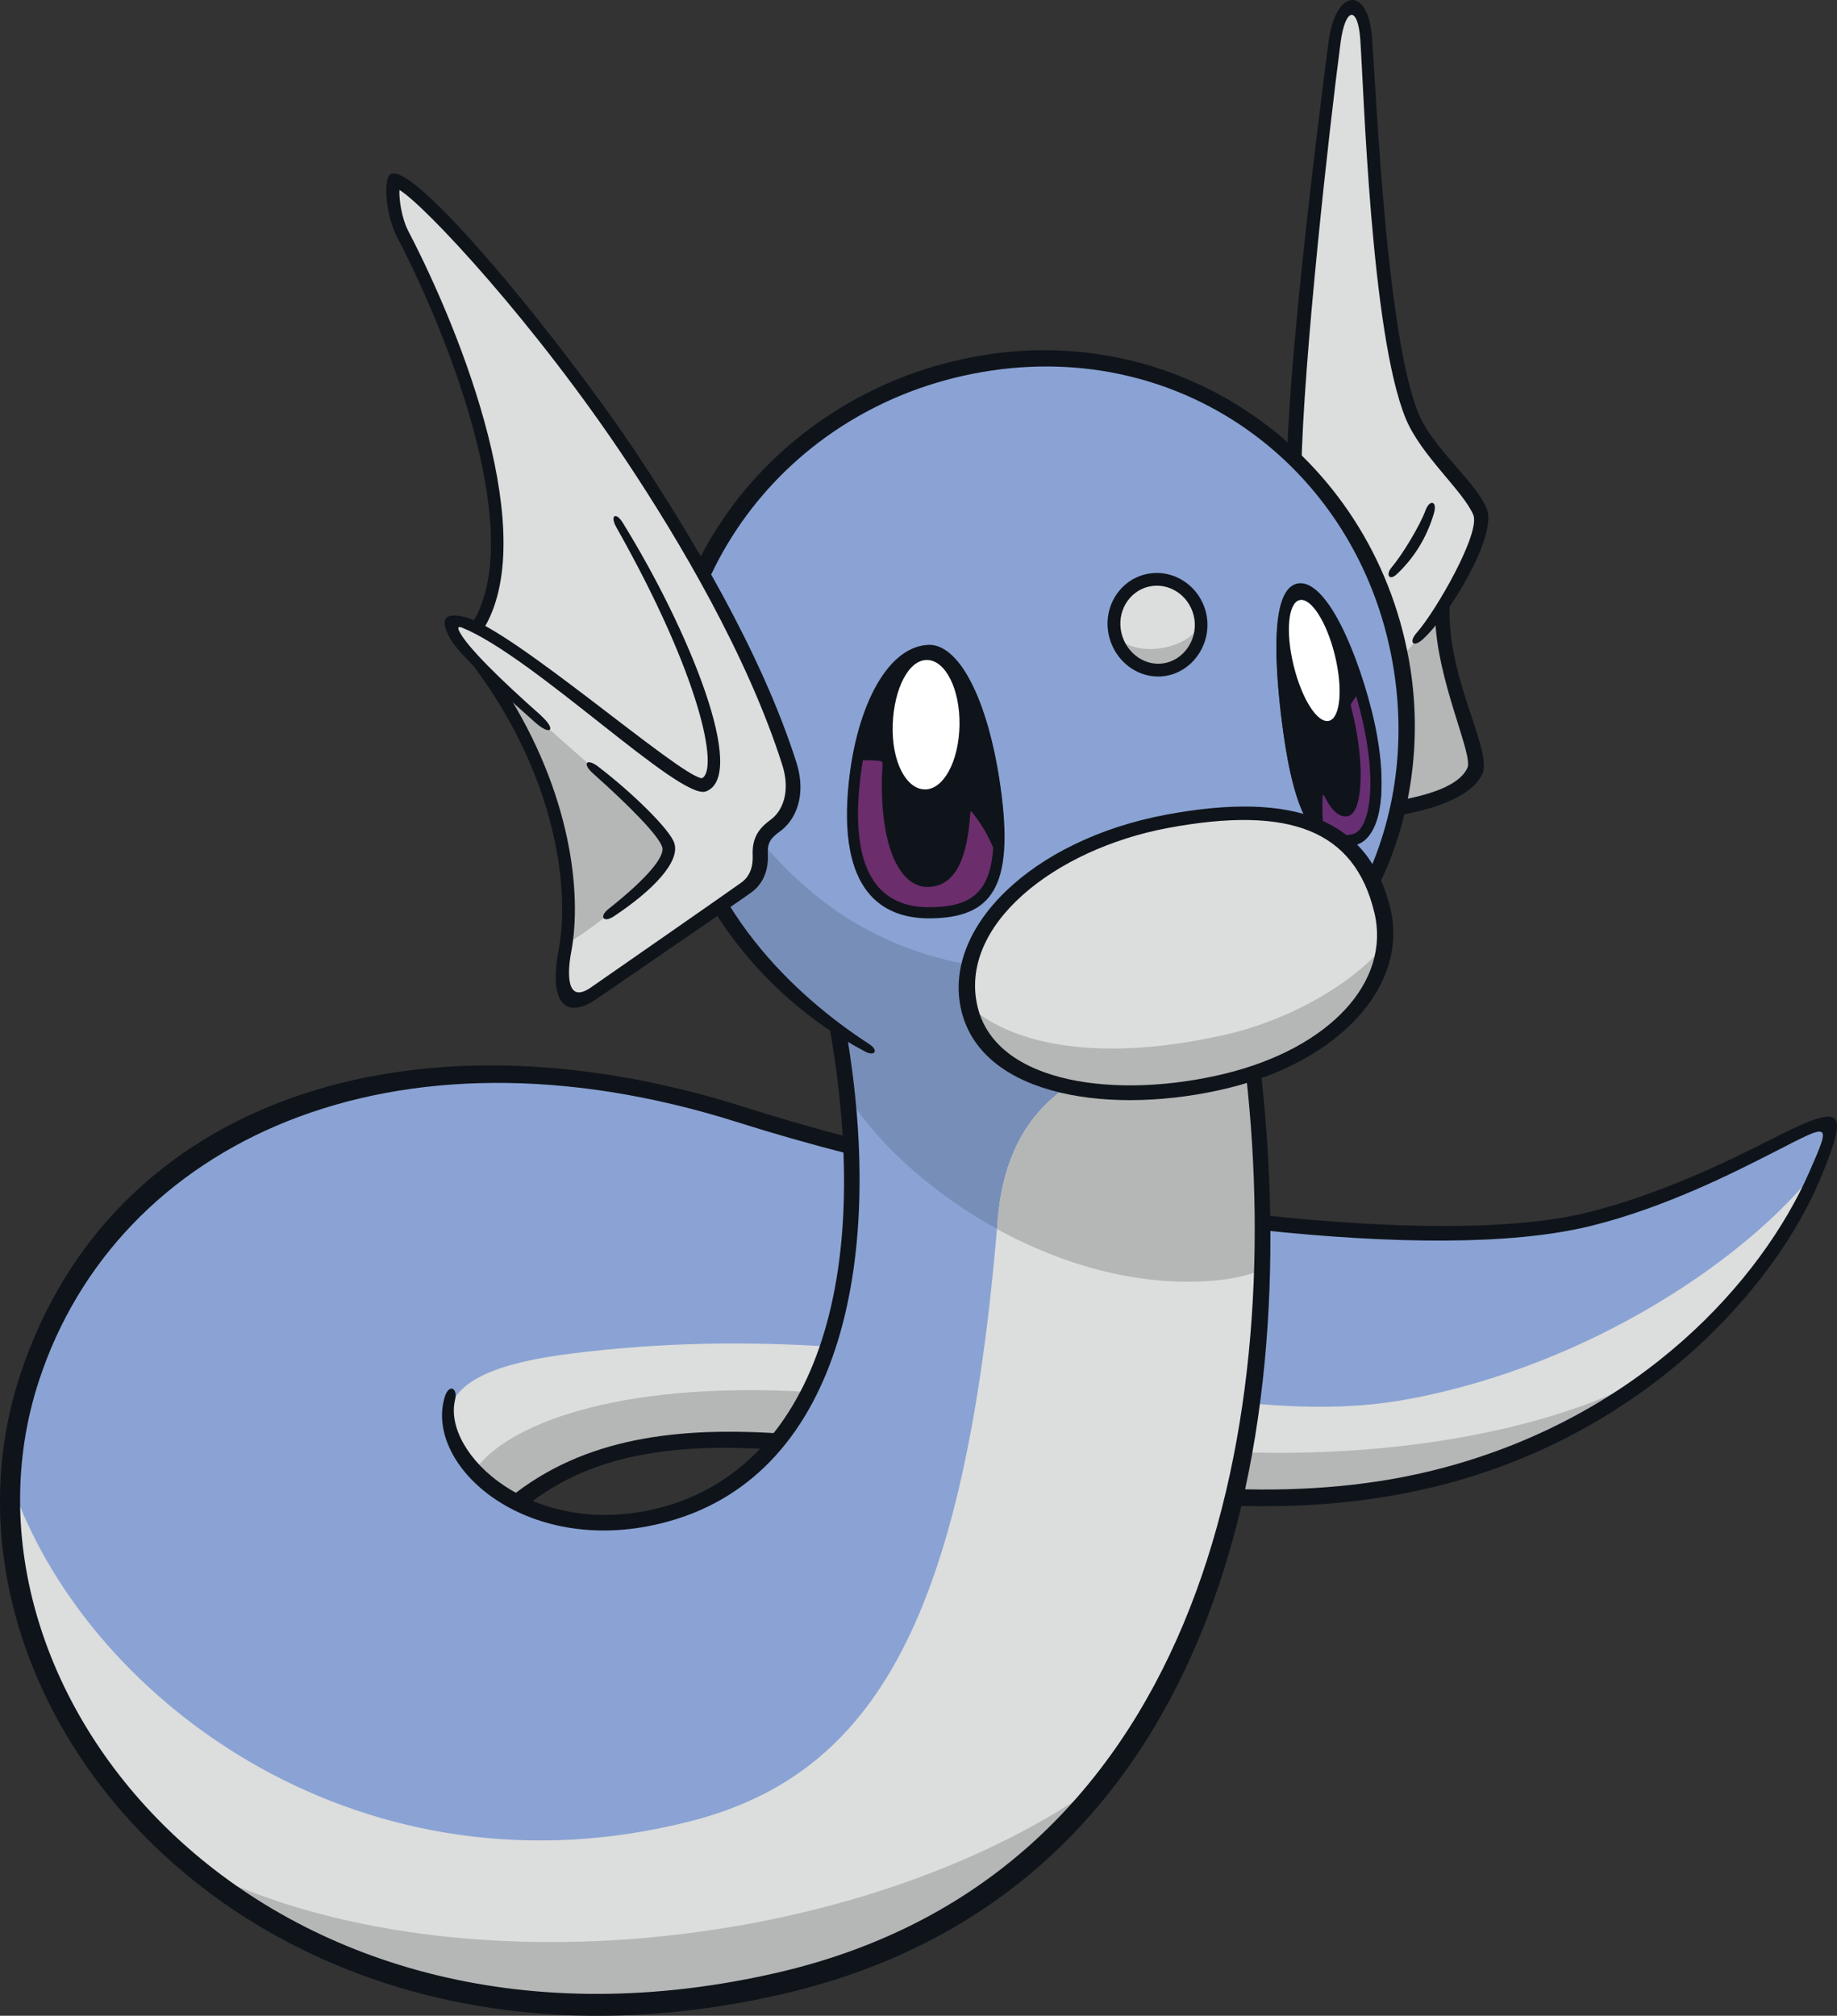 <?xml version="1.0" encoding="UTF-8"?>
<!-- Created with Inkscape (http://www.inkscape.org/) -->
<svg version="1.1" viewBox="0 0 300.71 329.9" xmlns="http://www.w3.org/2000/svg">
 <rect x="0" y="0" width="300.71" height="329.9" fill="#333333" stroke="none"/>
 <path d="m218.42 6.768c-1.794 13.584-6.597 56.317-6.453 72.645 8.474 7.048 17.169 23.264 15.886 52.828 7.85-1.228 11.994-3.229 13.314-6.165 1.404-3.218-5.58-15.153-5.184-26.788 3.446-5.388 7.225-12.85 6.118-15.454-1.844-4.395-8.525-9.545-11.082-15.804-5.358-13.17-6.433-49.409-7.345-61.775-0.486-6.83-4.329-6.407-5.256 0.51" fill="#dcdddd"/>
 <path d="m227.87 132.24c7.85-1.228 11.994-3.229 13.295-6.16 1.409-3.195-5.478-14.985-5.181-26.531-2.079 2.993-5.631 7.161-9.204 10.715 0.994 6.32 1.452 13.607 1.091 21.973" fill="#b5b6b6"/>
 <path d="m107.79 247.91c-9.21 2.246-17.297 0.832-23.248-2.287 6.152-4.674 16.224-11.741 42.884-9.972-5.124 6.162-11.743 10.327-19.637 12.252m182.08-60.253c-6.847 3.494-18.002 9.108-29.858 12.023-12.367 3.016-31.863 2.841-53.55 0.535-0.051-9.359-0.693-18.768-1.87-27.981 9.541-7.841 14.558-16.546 19.28-26.555 5.25-10.567 7.343-22.915 5.346-35.939-4.986-32.583-34.209-55.759-68.584-49.862-32.788 5.638-55.017 35.056-50.029 67.639 2.552 16.62 12.666 30.474 26.79 40.905 1.257 6.9 1.947 13.444 2.221 19.574-6.477-1.679-12.7-3.444-18.535-5.302-57.519-18.205-102.79 3.602-115.71 42.954-16.913 51.564 36.69 117.03 120.71 98.548 43.483-9.535 66.422-41.313 75.566-79.443 11.691 0.365 23.415-0.458 34.874-3.508 32.928-8.76 52.734-31.047 60.588-48.962 4.65-10.57 3.304-10.006-7.24-4.625" fill="#8aa3d4"/>
 <path d="m204.58 172.22 0.02-5e-3 -5e-3 -0.02 5e-3 0.02c9.359-7.705 14.374-16.245 19.024-26.021-7.179 4.067-17.228 8.062-26.374 9.952-41.614 8.581-68.549-0.91-87.163-42.673-0.363 4.569-0.224 9.276 0.504 14.031 2.557 16.641 12.666 30.474 26.79 40.905 0.708 3.9 1.233 7.698 1.615 11.358 10.334 15.815 36.132 32.428 60.854 29.681 2.377-0.276 4.523-0.799 6.532-1.532 0.272-9.352-0.285-23.778-1.8-35.698" fill="#778eb8"/>
 <path d="m230.19 229.04c-8.128 1.496-16.634 1.443-25.695 0.606 2.979-20.671 2.297-39.827 0.093-57.39-3.544-0.722-7.595-0.804-11.732-0.355-18.109 1.991-28.127 10.677-29.536 27.77-5.337 64.91-19.937 90.602-50.252 98.382-53.114 13.573-97.937-18.878-110.8-54.129-1.056 47.289 49.471 96.626 123.79 80.28 43.504-9.54 66.443-41.318 75.587-79.447 11.691 0.365 23.415-0.458 34.853-3.503 32.928-8.76 52.754-31.052 60.609-48.966 0.203-0.414 0.396-0.869 0.57-1.276-11.009 14.481-37.214 32.516-67.48 38.032" fill="#dcdddd"/>
 <g fill="#b5b6b6">
  <path d="m34.404 306.77c21.849 16.954 53.64 25.779 91.66 17.407 22.952-4.99 40.152-16.247 52.649-31.305-38.593 26.592-103.54 33.099-144.31 13.899"/>
  <path d="m206.39 207.92c0.401-12.515-0.381-24.42-1.811-35.652-3.521-0.728-7.581-0.832-11.737-0.378-18.103 2.014-28.102 10.696-29.515 27.766-0.06 0.501-0.064 0.982-0.123 1.489 11.016 6.042 23.968 9.725 36.645 8.328 2.377-0.276 4.545-0.805 6.548-1.554"/>
  <path d="m203.1 237.66c-0.397 2.583-0.846 4.431-1.468 7.093 11.67 0.37 23.461-0.445 34.879-3.485 13.755-3.659 25.217-9.688 34.469-16.771-12.577 7.7-37.395 14.183-67.881 13.169"/>
 </g>
 <path d="m73.665 233.75c1.224 4.273 5.165 8.864 10.872 11.867 15.378-12.221 35.765-10.054 42.884-9.972 3.459-4.187 6.259-9.333 8.289-15.254-13.052-0.847-27.127-0.783-42.414 1.166-15.875 2.005-20.714 6.255-19.632 12.186" fill="#dcdddd"/>
 <path d="m77.792 240.57c1.795 1.903 4.067 3.665 6.722 5.052 15.397-12.226 35.785-10.059 42.903-9.977 1.923-2.311 3.64-4.942 5.144-7.838-32.528-1.91-50.026 5.832-54.772 12.75" fill="#b5b6b6"/>
 <path d="m196.42 100.5c0.967 3.965-1.419 8.067-5.247 9-3.827 0.933-7.631-1.659-8.598-5.624-0.967-3.965 1.346-7.941 5.17-8.874 3.827-0.933 7.708 1.531 8.675 5.497" fill="#dcdddd"/>
 <path d="m182.65 104.16c1.052 3.816 4.807 6.248 8.53 5.341 2.794-0.682 5.159-3.124 5.345-7.544-1.506 4.118-10.227 5.99-13.874 2.204" fill="#b5b6b6"/>
 <path d="m163.74 128.49c2.467 17.07-1.626 21.65-11.345 21.811-6.97 0.089-15.005-3.31-13.584-20.878 1.032-12.819 6.068-23.484 13.07-23.883 5.032-0.303 9.823 8.799 11.859 22.95" fill="#0f141b"/>
 <path d="m224.51 116.18c3.121 12.3 1.533 21.243-2.649 22.114-5.55 1.171-9.619-2.244-11.813-18.715-1.954-14.792-1.395-23.293 2.342-24.076 4.159-0.893 9.234 9.372 12.12 20.678" fill="#0f141b"/>
 <path d="m218.52 107.27c1.334 5.468 0.889 10.249-0.97 10.702-1.882 0.459-4.456-3.588-5.789-9.054-1.332-5.463-0.911-10.243 0.971-10.701 1.865-0.455 4.456 3.588 5.789 9.053" fill="#fff"/>
 <path d="m157.07 118.67c-0.115 6.034-2.672 10.581-5.69 10.524-3.012-0.037-5.475-4.501-5.245-10.688 0.233-5.826 2.619-10.548 5.634-10.489 3.012 0.037 5.4 4.816 5.297 10.652" fill="#fff"/>
 <path d="m151.86 145.16c-3.887 0.066-7.531-5.026-7.511-16.912-7e-3 -1.026 0.052-2.031 0.123-3.009 0.032-0.616-0.142-0.67-0.537-0.708-0.879-0.09-1.784-0.112-2.685-0.117-0.544 0.011-0.689 0.168-0.751 0.609-0.21 1.383-0.383 2.817-0.5 4.28-1.183 15.815 5.541 19.729 12.51 19.639 5.541-0.063 9.456-1.941 10.511-8.697 0.045-0.315 0.059-0.258-0.091-0.622-0.894-2.42-2.155-4.623-3.708-6.58-0.27-0.36-0.385-0.332-0.397 0.118-0.576 8.805-3.177 11.948-7.002 12.002" fill="#6b2d6b"/>
 <path d="m221.62 137.07c3.568-0.749 4.788-9.124 1.893-20.728-0.247-0.924-0.495-1.855-0.733-2.757-0.084-0.344-0.213-0.374-0.4-0.146-0.361 0.514-0.772 1.046-1.128 1.607-0.174 0.285-0.146 0.4-0.087 0.641 0.263 0.988 0.494 2.026 0.71 3.085 1.522 7.735 0.975 14.367-1.236 14.798-1.244 0.261-2.54-0.645-3.799-3.189-0.227-0.431-0.341-0.403-0.339 0.104-0.097 1.847-0.015 3.627 0.2 5.38 1.458 1.316 3.127 1.554 4.944 1.177" fill="#682e73"/>
 <g fill="#0f141b">
  <path d="m140.62 129.41c-1.119 13.784 3.583 19.178 11.705 19.063 7.843-0.113 12.071-3.005 9.621-19.911-1.779-12.305-6.064-21.426-9.996-21.195-6.597 0.387-10.492 11.76-11.33 22.043m11.74 20.792c-10.107 0.149-14.583-7.21-13.468-20.929 0.905-11.072 5.348-23.179 12.957-23.641 5.858-0.334 10.164 11.161 11.815 22.682 2.657 18.374-2.607 21.76-11.304 21.887"/>
  <path d="m222.71 116.55c-3.309-13.069-8.016-19.684-10.017-19.26-1.882 0.459-2.871 8.271-0.955 21.936 1.772 12.8 4.373 18.429 9.668 17.308 2.835-0.691 4.213-8.404 1.303-19.983m1.676-0.43c3.161 12.461 1.911 21.022-2.502 22.098-6.68 1.629-9.967-4.989-11.869-18.765-0.954-6.802-2.612-22.674 2.265-23.864 4.269-1.041 9.157 8.79 12.105 20.53"/>
  <path d="m225.12 146.04c5.59-10.671 7.717-23.758 5.784-36.432-5.275-34.292-36.575-57.198-70.483-51.395-32.951 5.677-56.877 35.339-51.632 69.51 2.694 17.552 14.894 34.862 32.804 44.37 1.645 0.863 2.287-0.193 0.687-1.219-12.49-8.127-27.392-22.358-30.65-43.545-4.854-31.694 16.744-60.873 49.183-66.447 33.365-5.736 62.39 16.46 67.383 48.977 1.787 11.638 0.281 23.135-4.321 33.372 0.701 0.881 1.233 2.812 1.233 2.812"/>
  <path d="m107.55 246.88c23.885-5.825 36.349-34.3 28.051-79.843l2.991 2.146c6.428 37.872-1.255 73.029-30.443 80.149-22.226 5.42-38.72-9.452-35.351-20.696 0.667-2.199 2.173-1.558 1.688 0.488-2.079 8.699 12.502 22.772 33.069 17.755m31.927-57.884c-6.7-1.71-13.017-3.517-18.713-5.324-56.591-17.916-101.59 3.245-114.39 42.29-16.82 51.239 36.685 115.41 119.48 97.197 70.315-15.325 84.635-88.689 78.121-147.23l2.399-0.707c7.073 62.506-7.878 135.66-79.645 151.44-85.182 18.738-141.23-47.483-123.44-101.63 14.748-44.966 63.878-61.152 118.3-43.929 5.767 1.834 11.765 3.564 17.859 5.166zm-13.164 48.204c-16.089-0.988-29.602 0.765-40.252 9.331l-2.638-1.418c12.181-9.854 27.582-11.682 44.887-10.461zm80.337-38.336c22.03 2.39 41.246 2.486 53.007-0.382 12.064-2.942 23.588-8.628 29.751-11.761 12.357-6.315 13.444-5.638 8.663 5.972-7.345 17.812-28.259 41.356-61.268 50.135-11.36 3.014-23.248 4.041-35.157 3.577l0.692-2.698c11.384 0.336 22.778-0.516 33.914-3.487 32.286-8.579 52.11-30.616 59.898-48.365 3.738-8.503 3.452-8.004-5.797-3.279-6.218 3.17-17.79 9.099-30.097 12.1-12.955 3.16-32.425 2.911-53.606 0.656z"/>
  <path d="m213.03 76.752c0.316-17.599 4.577-55.889 6.426-69.851 0.79-5.81 2.812-5.896 3.212-0.54 0.588 8.22 1.728 48.153 7.419 62.077 2.465 6.069 9.416 11.88 11.087 15.825 1.205 2.946-6.048 15.651-9.258 19.286-1.342 1.525-0.628 2.536 0.972 1.094 4.429-3.998 12.282-17.086 10.483-21.386-1.997-4.747-8.762-9.722-11.204-15.689-5.176-12.699-6.841-51.432-7.561-61.337-0.645-8.7-5.974-8.044-7.102 0.425-1.765 13.427-6.2 49.058-6.808 67.585z"/>
  <path d="m227.79 92.863c1.771-2.061 4.699-6.934 5.567-9.357 0.688-1.84 1.973-1.508 1.369 0.505-1.229 4.184-3.427 7.484-6.101 9.981-1.19 1.105-1.845 0.085-0.823-1.131"/>
  <path d="m228.87 131.02c6.535-1.168 10.246-2.924 11.346-5.363 0.968-2.188-5.064-14.335-5.287-24.747l2.628-4.179c-1.901 12.345 6.917 25.871 5.107 29.915-1.893 4.279-10.142 6.334-14.392 6.854z"/>
  <path d="m187.99 96.019c-3.259 0.795-5.235 4.213-4.405 7.615 0.84 3.443 4.136 5.618 7.335 4.838 3.259-0.795 5.317-4.318 4.487-7.721-0.83-3.403-4.157-5.527-7.416-4.732m3.41 14.481c-4.332 1.056-8.737-1.796-9.852-6.369-1.105-4.533 1.564-9.067 5.936-10.133 4.372-1.066 8.829 1.731 9.934 6.263 1.096 4.493-1.665 9.178-6.017 10.239"/>
 </g>
 <path d="m225.96 149.05c2.681 10.991-6.253 23.078-25.199 27.699-18.015 4.394-38.462 1.896-41.764-11.646-3.431-14.068 12.617-26.969 32.017-30.605 20.553-3.833 31.56 0.667 34.945 14.553" fill="#dcdddd"/>
 <path d="m200.64 169.32c-20.211 4.625-34.565 1.782-41.679-4.439 0.014 0.057 0.028 0.115 0.056 0.23 3.308 13.562 23.734 16.065 41.749 11.671 15.567-3.796 24.37-12.634 25.528-21.774-4.595 5.686-14.804 11.846-25.652 14.319" fill="#b5b6b6"/>
 <path d="m129.04 124.87c-5.082-16.003-14.965-33.922-25.545-49.872-16.042-24.182-36.929-46.431-38.797-45.117-0.765 0.551-0.322 5.459 1.245 8.446 6.615 12.691 22.234 48.515 12.17 64.33-1.998-0.99-3.432-1.309-4.014-0.632-0.855 0.981 1.278 3.743 4.92 7.336 12.224 16.878 15.632 34.812 13.444 46.325-1.154 6.16 0.539 9.862 4.978 6.7 2.355-1.687 23.136-16.022 24.638-17.161 1.393-1.069 2.294-2.809 2.167-5.374-0.104-2.419 0.926-3.679 2.546-4.864 2.319-1.66 3.758-5.354 2.251-10.114" fill="#dcdddd"/>
 <path d="m109.39 138.3c-1.314-4.141-20.95-19.51-30.426-28.994 0.025 0.015 0.03 0.035 0.055 0.048 11.826 16.31 15.39 33.648 13.629 45.166 7.301-4.182 17.494-13.831 16.739-16.221" fill="#b5b6b6"/>
 <g fill="#0f141b">
  <path d="m160.04 164.83c3.105 12.732 23.178 15.106 40.486 10.886 17.165-4.186 27.208-15.064 24.434-26.44-3.238-13.278-13.644-17.518-33.748-13.773-18.666 3.483-34.42 16.009-31.172 29.327m41.059 13.235c-18.744 4.571-40.249 1.602-43.71-12.587-3.308-13.562 11.476-28.041 33.528-32.153 21.172-3.941 33.146 0.838 36.661 15.25 3.066 12.57-8.119 25.014-26.479 29.49"/>
  <path d="m82.637 112.82c10.738 16.769 12.705 33.274 10.859 43.031-0.585 3.061-0.955 8.747 3.338 5.684 0.952-0.658 23.729-16.489 24.597-17.151 1.282-0.975 1.882-2.477 1.781-4.489-0.137-3.055 1.33-4.567 2.971-5.764 1.769-1.27 3.324-4.391 1.872-8.949-5.71-17.952-16.974-36.886-25.417-49.604-14.988-22.595-33.165-42.073-37.25-44.488-0.091 1.372 0.32 4.554 1.467 6.763 8.988 17.238 21.749 50.133 12.155 65.32l-1.858-0.939c9.173-14.097-3.315-46.48-12.141-63.415-1.89-3.612-2.285-9.458-1.115-10.278 3.696-2.616 28.627 28.039 40.465 45.89 8.509 12.83 20.211 32.129 25.998 50.32 1.798 5.628-0.298 9.595-2.63 11.278-1.403 1.029-2.133 1.724-2.035 3.694 0.169 3.412-1.31 5.274-2.591 6.249-0.898 0.705-24.114 16.582-25.064 17.264-5.444 3.881-8.263 1.03-6.593-7.764 2.007-10.591-0.693-30.542-16.382-49.598z"/>
  <path d="m97.963 125.5c5.452 4.16 11.725 10.266 12.42 12.498 0.975 3.002-3.406 7.671-9.923 11.984-1.741 1.136-2.429-0.015-0.795-1.265 6.381-5.052 9.211-8.573 8.735-10.087-0.579-1.877-5.346-6.716-11.351-12.072-1.779-1.585-1.054-2.576 0.92-1.063"/>
  <path d="m88.551 117.09c-6.48-5.732-12.215-11.304-13.422-13.883-0.255-0.546-0.059-0.739 0.596-0.449 11.747 4.813 35.595 28.291 39.812 26.771 6.978-2.516-2.777-26.516-13.604-43.992-1.133-1.827-2.106-1.158-1.078 0.689 13.962 24.711 16.81 39.822 14.045 41.14-3.655-0.306-31.134-24.512-38.84-26.386-3.376-0.83-4.051 0.441-2.462 3.366 1.559 2.878 7.59 8.164 13.974 13.855 2.608 2.343 3.583 1.23 0.983-1.079"/>
 </g>
</svg>
